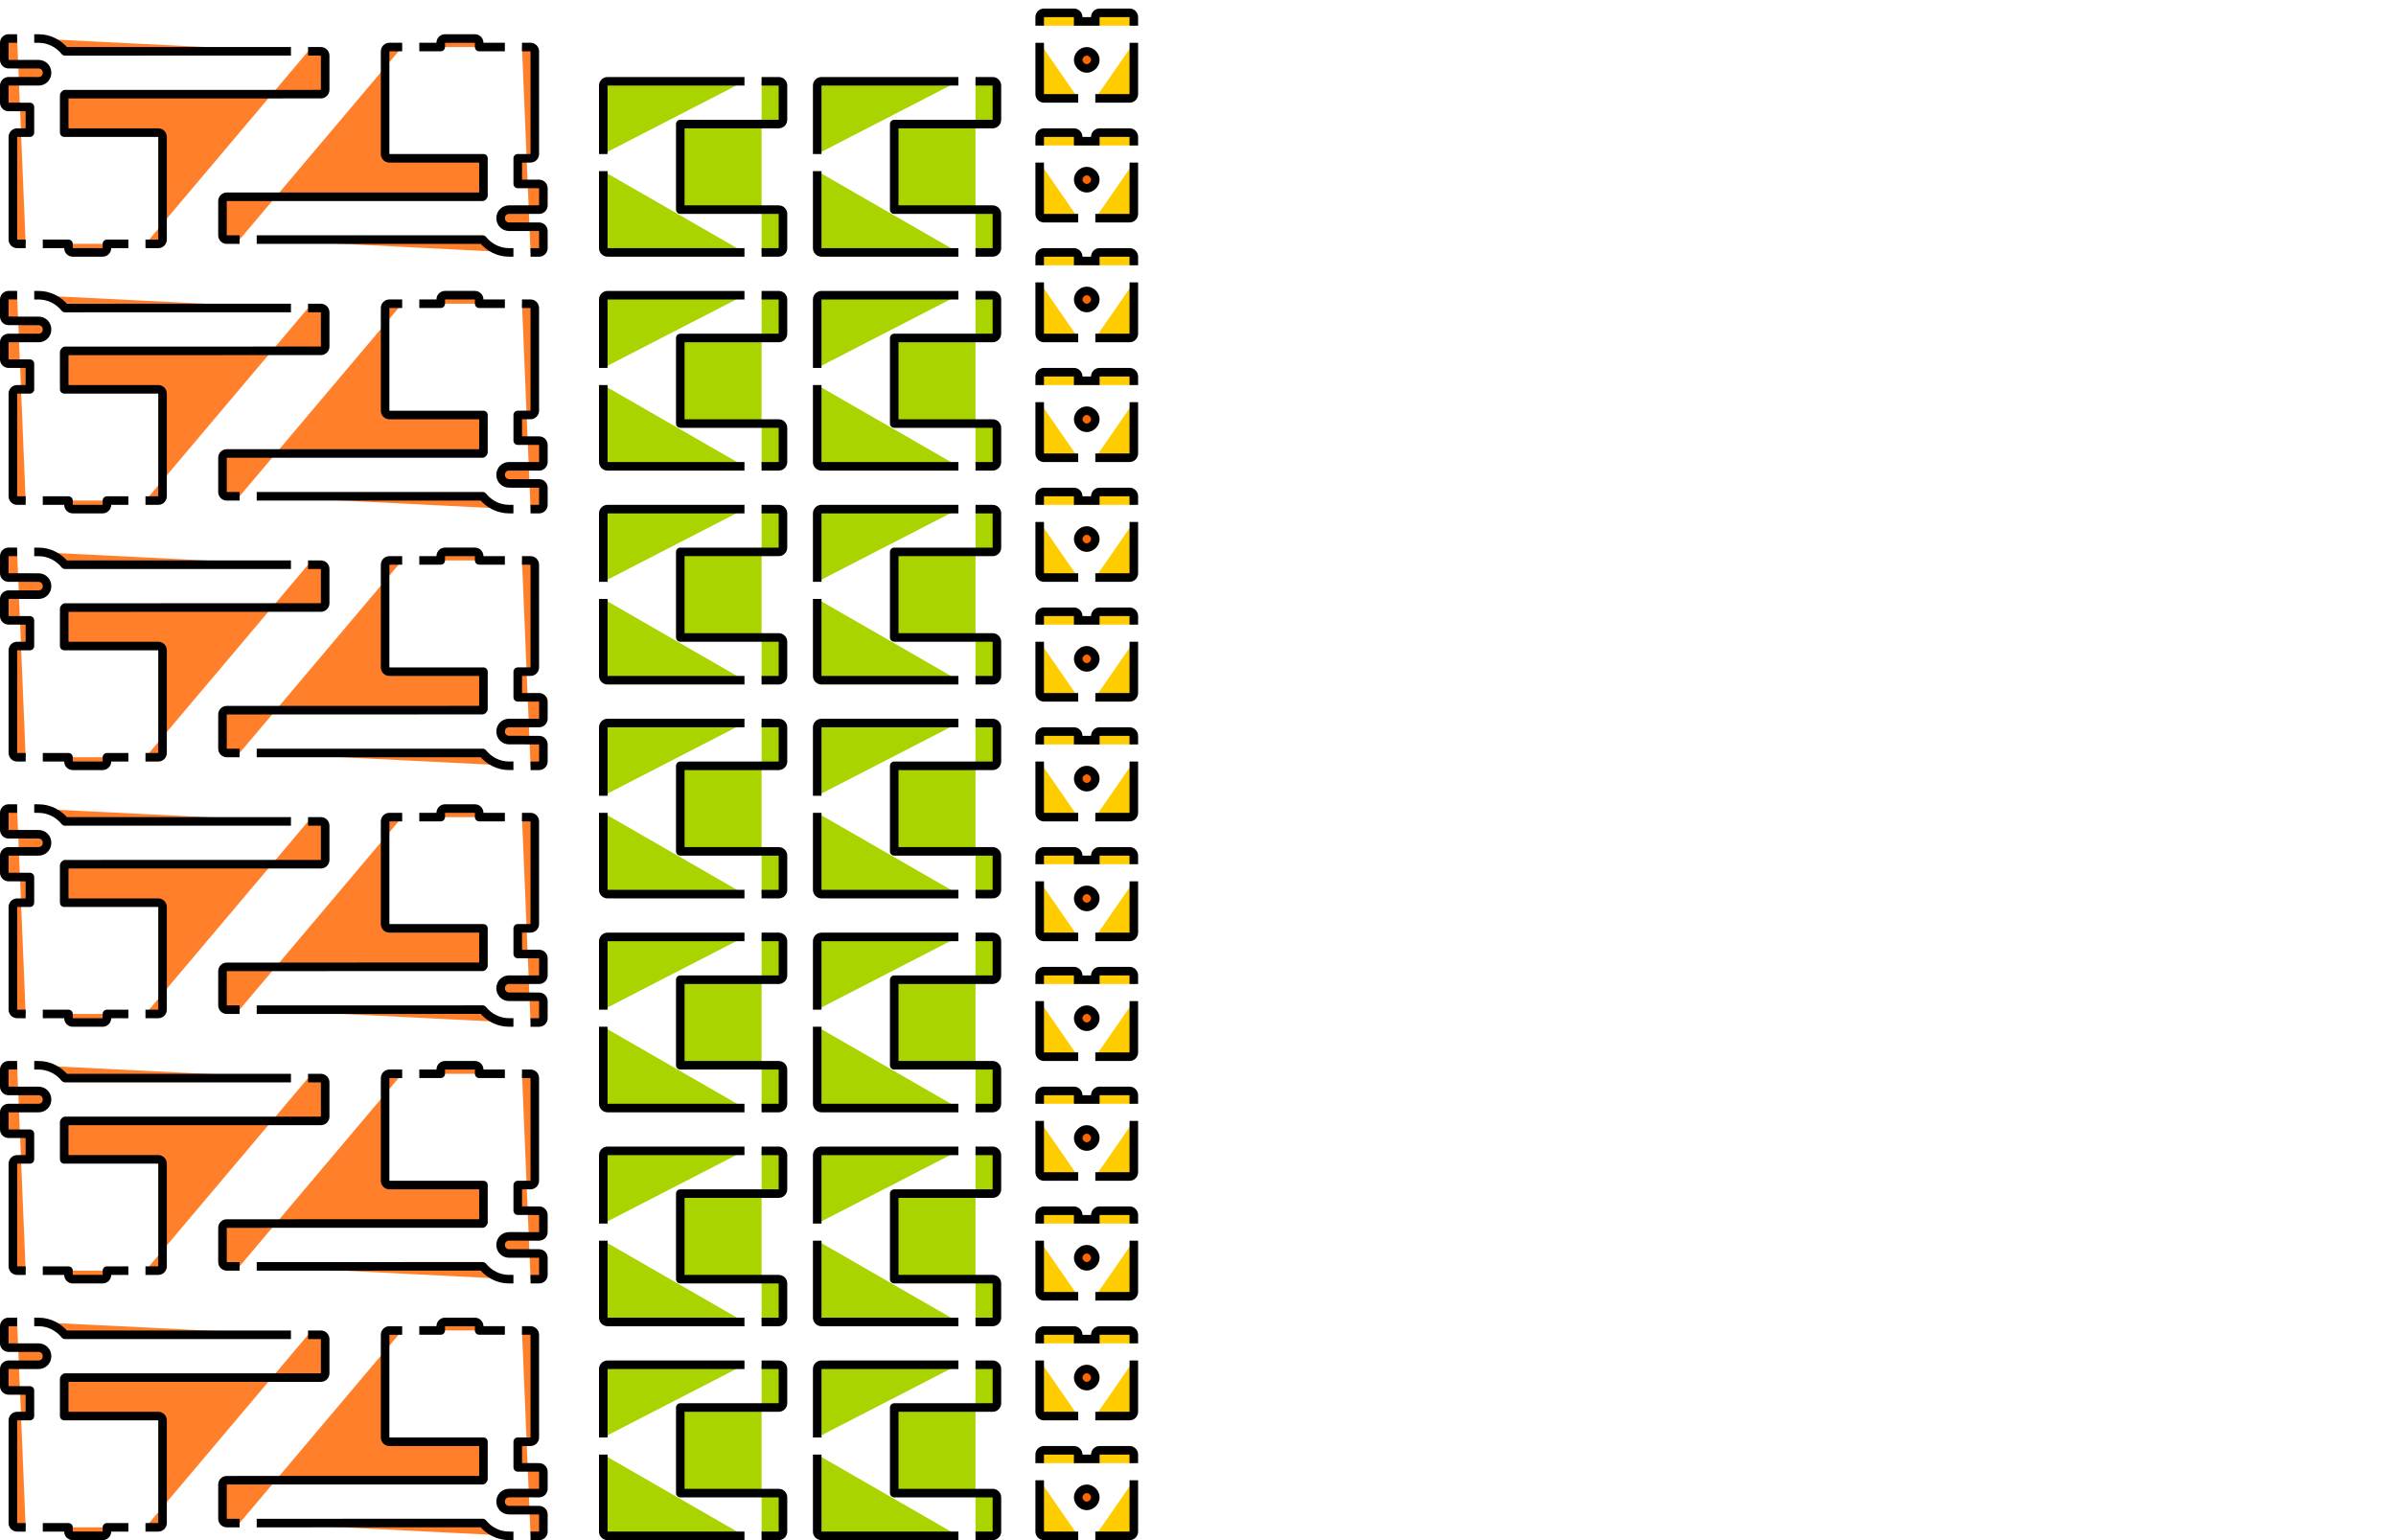 <?xml version="1.0" encoding="UTF-8" standalone="no"?>
<!-- Created with Inkscape (http://www.inkscape.org/) -->

<svg
   xmlns:dc="http://purl.org/dc/elements/1.1/"
   xmlns:cc="http://creativecommons.org/ns#"
   xmlns:rdf="http://www.w3.org/1999/02/22-rdf-syntax-ns#"
   xmlns:svg="http://www.w3.org/2000/svg"
   xmlns="http://www.w3.org/2000/svg"
   xmlns:sodipodi="http://sodipodi.sourceforge.net/DTD/sodipodi-0.dtd"
   xmlns:inkscape="http://www.inkscape.org/namespaces/inkscape"
   width="280mm"
   height="180mm"
   viewBox="0 0 992.126 637.795"
   id="svg2"
   version="1.1"
   inkscape:version="0.91 r"
   sodipodi:docname="holder-contacts-d1mm.svg">
  <defs
     id="defs4" />
  <sodipodi:namedview
     id="base"
     pagecolor="#ffffff"
     bordercolor="#666666"
     borderopacity="1.0"
     inkscape:pageopacity="0.0"
     inkscape:pageshadow="2"
     inkscape:zoom="0.56"
     inkscape:cx="73.134797"
     inkscape:cy="369.35749"
     inkscape:document-units="mm"
     inkscape:current-layer="layer2"
     showgrid="true"
     inkscape:window-width="1301"
     inkscape:window-height="744"
     inkscape:window-x="65"
     inkscape:window-y="24"
     inkscape:window-maximized="1"
     inkscape:snap-bbox="true"
     inkscape:bbox-nodes="true"
     inkscape:object-nodes="false"
     showguides="true"
     inkscape:guide-bbox="true"
     inkscape:snap-smooth-nodes="false"
     inkscape:snap-midpoints="false"
     inkscape:snap-global="true"
     inkscape:bbox-paths="false">
    <inkscape:grid
       type="xygrid"
       id="grid3336"
       units="mm"
       spacingx="3.543"
       spacingy="3.543"
       dotted="true"
       empspacing="10" />
    <inkscape:grid
       type="xygrid"
       id="grid5100"
       units="mm"
       spacingx="3.543"
       spacingy="3.543" />
  </sodipodi:namedview>
  <g
     inkscape:label="contacts"
     inkscape:groupmode="layer"
     id="layer1"
     transform="translate(0,-414.567)">
    <path
       inkscape:connector-curvature="0"
       style="fill:#ff7f2a;fill-opacity:1;stroke:#000000;stroke-width:3.543;stroke-linejoin:round;stroke-miterlimit:4;stroke-dasharray:none;stroke-opacity:1"
       d="m 53.15,1047.059 -8.874,0 0,1.76 c -2e-4,0.978 -0.793,1.771 -1.772,1.772 l -12.375,0 c -0.978,-10e-5 -1.771,-0.793 -1.772,-1.772 l 0,-1.76 -10.641,0 m -7.087,0 -3.532,0 c -0.978,-10e-5 -1.771,-0.793 -1.772,-1.772 l 0,-42.531 c 2e-4,-0.978 0.793,-1.771 1.772,-1.772 l 5.291,0 0,-10.615 -8.848,-0.01 c -0.978,-0.001 -1.769,-0.794 -1.77,-1.772 l 0,-7.094 c 2e-4,-0.979 0.794,-1.772 1.774,-1.772 l 12.43,0.01 c 1.969,0 3.51,-1.523 3.508,-3.539 0,-2.02 -1.548,-3.542 -3.51,-3.543 l -12.43,-0.01 c -0.978,-0.001 -1.769,-0.794 -1.77,-1.772 l 0,-7.094 0,0.002 c 2e-4,-0.979 0.794,-1.772 1.774,-1.772 l 3.542,0.003 m 7.087,0.006 1.802,0.002 c 4.364,0 8.302,2.065 10.932,5.312 l 93.566,-0.011 m 7.087,-7.7e-4 5.314,-6.3e-4 c 0.978,1.9e-4 1.771,0.793 1.772,1.772 l 0,14.188 c -1.8e-4,0.978 -0.793,1.771 -1.772,1.772 l -105.918,0.012 c -0.12,0.15 -0.24,0.301 -0.367,0.447 l 0,15.478 38.947,0 c 0.978,3e-4 1.771,0.793 1.771,1.772 l 0,42.531 c -1.8e-4,0.978 -0.793,1.771 -1.771,1.772 l -5.299,0"
       id="path4325-3"
       sodipodi:nodetypes="ccccccccccccccccccccccccccccccccccccccccccccc" />
    <path
       inkscape:connector-curvature="0"
       style="fill:#ff7f2a;fill-opacity:1;stroke:#000000;stroke-width:3.543;stroke-linejoin:round;stroke-miterlimit:4;stroke-dasharray:none;stroke-opacity:1"
       d="m 173.622,965.538 8.874,0 0,-1.76 c 2e-4,-0.978 0.793,-1.771 1.772,-1.772 l 12.375,0 c 0.978,1.8e-4 1.771,0.793 1.772,1.772 l 0,1.76 10.641,0 m 7.087,0 3.532,0 c 0.978,1.8e-4 1.771,0.793 1.772,1.772 l 0,42.531 c -2e-4,0.978 -0.793,1.771 -1.772,1.772 l -5.291,0 0,10.615 8.848,0.01 c 0.978,0 1.769,0.794 1.77,1.772 l 0,7.094 c -2e-4,0.979 -0.794,1.772 -1.774,1.772 l -12.43,-0.01 c -1.969,0 -3.51,1.523 -3.508,3.539 0,2.02 1.548,3.542 3.51,3.543 l 12.43,0.01 c 0.978,0 1.769,0.794 1.77,1.772 l 0,7.094 0,-0 c -2e-4,0.979 -0.794,1.772 -1.774,1.772 l -3.542,-0 m -7.087,-0.01 -1.802,-0 c -4.364,0 -8.302,-2.065 -10.932,-5.312 l -93.566,0.011 m -7.087,8e-4 -5.314,6e-4 c -0.978,-10e-5 -1.771,-0.793 -1.772,-1.772 l 0,-14.188 c 1.8e-4,-0.978 0.793,-1.771 1.772,-1.772 l 105.918,-0.012 c 0.12,-0.15 0.24,-0.301 0.367,-0.447 l 0,-15.479 -38.947,0 c -0.978,-2e-4 -1.771,-0.793 -1.771,-1.772 l 0,-42.531 c 1.8e-4,-0.978 0.793,-1.771 1.771,-1.772 l 5.299,0"
       id="path4325-3-6"
       sodipodi:nodetypes="ccccccccccccccccccccccccccccccccccccccccccccc" />
    <path
       inkscape:connector-curvature="0"
       style="fill:#ff7f2a;fill-opacity:1;stroke:#000000;stroke-width:3.543;stroke-linejoin:round;stroke-miterlimit:4;stroke-dasharray:none;stroke-opacity:1"
       d="m 53.15,940.76 -8.874,0 0,1.76 c -2e-4,0.978 -0.793,1.771 -1.772,1.772 l -12.375,0 c -0.978,-10e-5 -1.771,-0.793 -1.772,-1.772 l 0,-1.76 -10.641,0 m -7.087,0 -3.532,0 c -0.978,-10e-5 -1.771,-0.793 -1.772,-1.772 l 0,-42.531 c 2e-4,-0.978 0.793,-1.771 1.772,-1.772 l 5.291,0 0,-10.615 -8.848,-0.01 c -0.978,-0.001 -1.769,-0.794 -1.77,-1.772 l 0,-7.094 c 2e-4,-0.979 0.794,-1.772 1.774,-1.772 l 12.43,0.01 c 1.969,0 3.51,-1.523 3.508,-3.539 0,-2.02 -1.548,-3.542 -3.51,-3.543 l -12.43,-0.01 c -0.978,-0.001 -1.769,-0.794 -1.77,-1.772 l 0,-7.094 0,0.002 c 2e-4,-0.979 0.794,-1.772 1.774,-1.772 l 3.542,0.003 m 7.087,0.006 1.802,0.002 c 4.364,0 8.302,2.065 10.932,5.312 l 93.566,-0.011 m 7.087,-7.7e-4 5.314,-6.3e-4 c 0.978,1.9e-4 1.771,0.793 1.772,1.772 l 0,14.188 c -1.8e-4,0.978 -0.793,1.771 -1.772,1.772 l -105.918,0.012 c -0.12,0.15 -0.24,0.301 -0.367,0.447 l 0,15.478 38.947,0 c 0.978,3e-4 1.771,0.793 1.771,1.772 l 0,42.531 c -1.8e-4,0.978 -0.793,1.771 -1.771,1.772 l -5.299,0"
       id="path4325-3-9"
       sodipodi:nodetypes="ccccccccccccccccccccccccccccccccccccccccccccc" />
    <path
       inkscape:connector-curvature="0"
       style="fill:#ff7f2a;fill-opacity:1;stroke:#000000;stroke-width:3.543;stroke-linejoin:round;stroke-miterlimit:4;stroke-dasharray:none;stroke-opacity:1"
       d="m 173.622,859.238 8.874,0 0,-1.76 c 2e-4,-0.978 0.793,-1.771 1.772,-1.772 l 12.375,0 c 0.978,1.8e-4 1.771,0.793 1.772,1.772 l 0,1.76 10.641,0 m 7.087,0 3.532,0 c 0.978,1.8e-4 1.771,0.793 1.772,1.772 l 0,42.531 c -2e-4,0.978 -0.793,1.771 -1.772,1.772 l -5.291,0 0,10.615 8.848,0.01 c 0.978,0 1.769,0.794 1.77,1.772 l 0,7.094 c -2e-4,0.979 -0.794,1.772 -1.774,1.772 l -12.43,-0.01 c -1.969,0 -3.51,1.523 -3.508,3.539 0,2.02 1.548,3.542 3.51,3.543 l 12.43,0.01 c 0.978,0 1.769,0.794 1.77,1.772 l 0,7.094 0,0 c -2e-4,0.979 -0.794,1.772 -1.774,1.772 l -3.542,0 m -7.087,-0.01 -1.802,0 c -4.364,0 -8.302,-2.065 -10.932,-5.312 l -93.566,0.011 m -7.087,8e-4 -5.314,6e-4 c -0.978,-10e-5 -1.771,-0.793 -1.772,-1.772 l 0,-14.188 c 1.8e-4,-0.978 0.793,-1.771 1.772,-1.772 l 105.918,-0.012 c 0.12,-0.15 0.24,-0.301 0.367,-0.447 l 0,-15.479 -38.947,0 c -0.978,-2e-4 -1.771,-0.793 -1.771,-1.772 l 0,-42.531 c 1.8e-4,-0.978 0.793,-1.771 1.771,-1.772 l 5.299,0"
       id="path4325-3-6-6"
       sodipodi:nodetypes="ccccccccccccccccccccccccccccccccccccccccccccc" />
    <path
       inkscape:connector-curvature="0"
       style="fill:#ff7f2a;fill-opacity:1;stroke:#000000;stroke-width:3.543;stroke-linejoin:round;stroke-miterlimit:4;stroke-dasharray:none;stroke-opacity:1"
       d="m 53.15,834.461 -8.874,0 0,1.76 c -2e-4,0.978 -0.793,1.771 -1.772,1.772 l -12.375,0 c -0.978,-10e-5 -1.771,-0.793 -1.772,-1.772 l 0,-1.76 -10.641,0 m -7.087,0 -3.532,0 c -0.978,-10e-5 -1.771,-0.793 -1.772,-1.772 l 0,-42.531 c 2e-4,-0.978 0.793,-1.771 1.772,-1.772 l 5.291,0 0,-10.615 -8.848,-0.01 c -0.978,-10e-4 -1.769,-0.794 -1.77,-1.772 l 0,-7.094 c 2e-4,-0.979 0.794,-1.772 1.774,-1.772 l 12.43,0.01 c 1.969,0 3.51,-1.523 3.508,-3.539 0,-2.02 -1.548,-3.542 -3.51,-3.543 l -12.43,-0.01 c -0.978,-10e-4 -1.769,-0.794 -1.77,-1.772 l 0,-7.094 0,0.002 c 2e-4,-0.979 0.794,-1.772 1.774,-1.772 l 3.542,0.003 m 7.087,0.006 1.802,0.002 c 4.364,0 8.302,2.065 10.932,5.312 l 93.566,-0.011 m 7.087,-7.7e-4 5.314,-6.3e-4 c 0.978,1.9e-4 1.771,0.793 1.772,1.772 l 0,14.188 c -1.8e-4,0.978 -0.793,1.771 -1.772,1.772 l -105.918,0.012 c -0.12,0.15 -0.24,0.301 -0.367,0.447 l 0,15.478 38.947,0 c 0.978,3e-4 1.771,0.793 1.771,1.772 l 0,42.531 c -1.8e-4,0.978 -0.793,1.771 -1.771,1.772 l -5.299,0"
       id="path4325-3-9-7"
       sodipodi:nodetypes="ccccccccccccccccccccccccccccccccccccccccccccc" />
    <path
       inkscape:connector-curvature="0"
       style="fill:#ff7f2a;fill-opacity:1;stroke:#000000;stroke-width:3.543;stroke-linejoin:round;stroke-miterlimit:4;stroke-dasharray:none;stroke-opacity:1"
       d="m 173.622,752.939 8.874,0 0,-1.76 c 2e-4,-0.978 0.793,-1.771 1.772,-1.772 l 12.375,0 c 0.978,1.8e-4 1.771,0.793 1.772,1.772 l 0,1.76 10.641,0 m 7.087,0 3.532,0 c 0.978,1.8e-4 1.771,0.793 1.772,1.772 l 0,42.531 c -2e-4,0.978 -0.793,1.771 -1.772,1.772 l -5.291,0 0,10.615 8.848,0.01 c 0.978,0 1.769,0.794 1.77,1.772 l 0,7.094 c -2e-4,0.979 -0.794,1.772 -1.774,1.772 l -12.43,-0.01 c -1.969,0 -3.51,1.523 -3.508,3.539 0,2.02 1.548,3.542 3.51,3.543 l 12.43,0.01 c 0.978,0 1.769,0.794 1.77,1.772 l 0,7.094 0,0 c -2e-4,0.979 -0.794,1.772 -1.774,1.772 l -3.542,0 m -7.087,-0.01 -1.802,0 c -4.364,0 -8.302,-2.065 -10.932,-5.312 l -93.566,0.011 m -7.087,8e-4 -5.314,6e-4 c -0.978,-10e-5 -1.771,-0.793 -1.772,-1.772 l 0,-14.188 c 1.8e-4,-0.978 0.793,-1.771 1.772,-1.772 l 105.918,-0.012 c 0.12,-0.15 0.24,-0.301 0.367,-0.447 l 0,-15.479 -38.947,0 c -0.978,-2e-4 -1.771,-0.793 -1.771,-1.772 l 0,-42.531 c 1.8e-4,-0.978 0.793,-1.771 1.771,-1.772 l 5.299,0"
       id="path4325-3-6-6-9"
       sodipodi:nodetypes="ccccccccccccccccccccccccccccccccccccccccccccc" />
    <path
       inkscape:connector-curvature="0"
       style="fill:#ff7f2a;fill-opacity:1;stroke:#000000;stroke-width:3.543;stroke-linejoin:round;stroke-miterlimit:4;stroke-dasharray:none;stroke-opacity:1"
       d="m 53.15,728.162 -8.874,0 0,1.76 c -2e-4,0.978 -0.793,1.771 -1.772,1.772 l -12.375,0 c -0.978,-10e-5 -1.771,-0.793 -1.772,-1.772 l 0,-1.76 -10.641,0 m -7.087,0 -3.532,0 c -0.978,-10e-5 -1.771,-0.793 -1.772,-1.772 l 0,-42.531 c 2e-4,-0.978 0.793,-1.771 1.772,-1.772 l 5.291,0 0,-10.615 -8.848,-0.01 c -0.978,-0.001 -1.769,-0.794 -1.77,-1.772 l 0,-7.094 c 2e-4,-0.979 0.794,-1.772 1.774,-1.772 l 12.43,0.01 c 1.969,0 3.51,-1.523 3.508,-3.539 0,-2.02 -1.548,-3.542 -3.51,-3.543 l -12.43,-0.01 c -0.978,-10e-4 -1.769,-0.794 -1.77,-1.772 l 0,-7.094 0,0.002 c 2e-4,-0.979 0.794,-1.772 1.774,-1.772 l 3.542,0.003 m 7.087,0.006 1.802,0.002 c 4.364,0 8.302,2.065 10.932,5.312 l 93.566,-0.011 m 7.087,-7.7e-4 5.314,-6.3e-4 c 0.978,1.9e-4 1.771,0.793 1.772,1.772 l 0,14.188 c -1.8e-4,0.978 -0.793,1.771 -1.772,1.772 l -105.918,0.012 c -0.12,0.15 -0.24,0.301 -0.367,0.447 l 0,15.478 38.947,0 c 0.978,3e-4 1.771,0.793 1.771,1.772 l 0,42.531 c -1.8e-4,0.978 -0.793,1.771 -1.771,1.772 l -5.299,0"
       id="path4325-3-0"
       sodipodi:nodetypes="ccccccccccccccccccccccccccccccccccccccccccccc" />
    <path
       inkscape:connector-curvature="0"
       style="fill:#ff7f2a;fill-opacity:1;stroke:#000000;stroke-width:3.543;stroke-linejoin:round;stroke-miterlimit:4;stroke-dasharray:none;stroke-opacity:1"
       d="m 173.622,646.64 8.874,0 0,-1.76 c 2e-4,-0.978 0.793,-1.771 1.772,-1.772 l 12.375,0 c 0.978,1.8e-4 1.771,0.793 1.772,1.772 l 0,1.76 10.641,0 m 7.087,0 3.532,0 c 0.978,1.8e-4 1.771,0.793 1.772,1.772 l 0,42.531 c -2e-4,0.978 -0.793,1.771 -1.772,1.772 l -5.291,0 0,10.615 8.848,0.01 c 0.978,0 1.769,0.794 1.77,1.772 l 0,7.094 c -2e-4,0.979 -0.794,1.772 -1.774,1.772 l -12.43,-0.01 c -1.969,0 -3.51,1.523 -3.508,3.539 0,2.02 1.548,3.542 3.51,3.543 l 12.43,0.01 c 0.978,0 1.769,0.794 1.77,1.772 l 0,7.094 0,0 c -2e-4,0.979 -0.794,1.772 -1.774,1.772 l -3.542,0 m -7.087,-0.01 -1.802,0 c -4.364,0 -8.302,-2.065 -10.932,-5.312 l -93.566,0.011 m -7.087,8e-4 -5.314,6e-4 c -0.978,-10e-5 -1.771,-0.793 -1.772,-1.772 l 0,-14.188 c 1.8e-4,-0.978 0.793,-1.771 1.772,-1.772 l 105.918,-0.012 c 0.12,-0.15 0.24,-0.301 0.367,-0.447 l 0,-15.479 -38.947,0 c -0.978,-2e-4 -1.771,-0.793 -1.771,-1.772 l 0,-42.531 c 1.8e-4,-0.978 0.793,-1.771 1.771,-1.772 l 5.299,0"
       id="path4325-3-6-1"
       sodipodi:nodetypes="ccccccccccccccccccccccccccccccccccccccccccccc" />
    <path
       inkscape:connector-curvature="0"
       style="fill:#ff7f2a;fill-opacity:1;stroke:#000000;stroke-width:3.543;stroke-linejoin:round;stroke-miterlimit:4;stroke-dasharray:none;stroke-opacity:1"
       d="m 53.15,621.863 -8.874,0 0,1.76 c -2e-4,0.978 -0.793,1.771 -1.772,1.772 l -12.375,0 c -0.978,-10e-5 -1.771,-0.793 -1.772,-1.772 l 0,-1.76 -10.641,0 m -7.087,0 -3.532,0 c -0.978,-1e-4 -1.771,-0.793 -1.772,-1.772 l 0,-42.531 c 2e-4,-0.978 0.793,-1.771 1.772,-1.772 l 5.291,0 0,-10.615 -8.848,-0.01 c -0.978,-10e-4 -1.769,-0.794 -1.77,-1.772 l 0,-7.094 c 2e-4,-0.979 0.794,-1.772 1.774,-1.772 l 12.43,0.01 c 1.969,0 3.51,-1.523 3.508,-3.539 0,-2.02 -1.548,-3.542 -3.51,-3.543 l -12.43,-0.01 c -0.978,-10e-4 -1.769,-0.794 -1.77,-1.772 l 0,-7.094 0,0.002 c 2e-4,-0.979 0.794,-1.772 1.774,-1.772 l 3.542,0.003 m 7.087,0.006 1.802,0.002 c 4.364,0 8.302,2.065 10.932,5.312 l 93.566,-0.011 m 7.087,-7.7e-4 5.314,-6.3e-4 c 0.978,1.9e-4 1.771,0.793 1.772,1.772 l 0,14.188 c -1.8e-4,0.978 -0.793,1.771 -1.772,1.772 l -105.918,0.012 c -0.12,0.15 -0.24,0.301 -0.367,0.447 l 0,15.478 38.947,0 c 0.978,3e-4 1.771,0.793 1.771,1.772 l 0,42.531 c -1.8e-4,0.978 -0.793,1.771 -1.771,1.772 l -5.299,0"
       id="path4325-3-9-9"
       sodipodi:nodetypes="ccccccccccccccccccccccccccccccccccccccccccccc" />
    <path
       inkscape:connector-curvature="0"
       style="fill:#ff7f2a;fill-opacity:1;stroke:#000000;stroke-width:3.543;stroke-linejoin:round;stroke-miterlimit:4;stroke-dasharray:none;stroke-opacity:1"
       d="m 173.622,540.341 8.874,0 0,-1.76 c 2e-4,-0.978 0.793,-1.771 1.772,-1.772 l 12.375,0 c 0.978,1.8e-4 1.771,0.793 1.772,1.772 l 0,1.76 10.641,0 m 7.087,0 3.532,0 c 0.978,1.8e-4 1.771,0.793 1.772,1.772 l 0,42.531 c -2e-4,0.978 -0.793,1.771 -1.772,1.772 l -5.291,0 0,10.615 8.848,0.01 c 0.978,0 1.769,0.794 1.77,1.772 l 0,7.094 c -2e-4,0.979 -0.794,1.772 -1.774,1.772 l -12.43,-0.01 c -1.969,0 -3.51,1.523 -3.508,3.539 0,2.02 1.548,3.542 3.51,3.543 l 12.43,0.01 c 0.978,0 1.769,0.794 1.77,1.772 l 0,7.094 0,0 c -2e-4,0.979 -0.794,1.772 -1.774,1.772 l -3.542,0 m -7.087,-0.01 -1.802,0 c -4.364,0 -8.302,-2.065 -10.932,-5.312 l -93.566,0.011 m -7.087,8e-4 -5.314,6e-4 c -0.978,-10e-5 -1.771,-0.793 -1.772,-1.772 l 0,-14.188 c 1.8e-4,-0.978 0.793,-1.771 1.772,-1.772 l 105.918,-0.012 c 0.12,-0.15 0.24,-0.301 0.367,-0.447 l 0,-15.479 -38.947,0 c -0.978,-2e-4 -1.771,-0.793 -1.771,-1.772 l 0,-42.531 c 1.8e-4,-0.978 0.793,-1.771 1.771,-1.772 l 5.299,0"
       id="path4325-3-6-6-0"
       sodipodi:nodetypes="ccccccccccccccccccccccccccccccccccccccccccccc" />
    <path
       inkscape:connector-curvature="0"
       style="fill:#ff7f2a;fill-opacity:1;stroke:#000000;stroke-width:3.543;stroke-linejoin:round;stroke-miterlimit:4;stroke-dasharray:none;stroke-opacity:1"
       d="m 53.15,515.563 -8.874,0 0,1.76 c -2e-4,0.978 -0.793,1.771 -1.772,1.772 l -12.375,0 c -0.978,-1e-4 -1.771,-0.793 -1.772,-1.772 l 0,-1.76 -10.641,0 m -7.087,0 -3.532,0 c -0.978,-1e-4 -1.771,-0.793 -1.772,-1.772 l 0,-42.531 c 2e-4,-0.978 0.793,-1.771 1.772,-1.772 l 5.291,0 0,-10.615 -8.848,-0.01 c -0.978,-10e-4 -1.769,-0.794 -1.77,-1.772 l 0,-7.094 c 2e-4,-0.979 0.794,-1.772 1.774,-1.772 l 12.43,0.01 c 1.969,0 3.51,-1.523 3.508,-3.539 0,-2.02 -1.548,-3.542 -3.51,-3.543 l -12.43,-0.01 c -0.978,-10e-4 -1.769,-0.794 -1.77,-1.772 l 0,-7.094 0,0.002 c 2e-4,-0.979 0.794,-1.772 1.774,-1.772 l 3.542,0.003 m 7.087,0.006 1.802,0.002 c 4.364,0 8.302,2.065 10.932,5.312 l 93.566,-0.011 m 7.087,-7.7e-4 5.314,-6.3e-4 c 0.978,1.9e-4 1.771,0.793 1.772,1.772 l 0,14.188 c -1.8e-4,0.978 -0.793,1.771 -1.772,1.772 l -105.918,0.012 c -0.12,0.15 -0.24,0.301 -0.367,0.447 l 0,15.478 38.947,0 c 0.978,3e-4 1.771,0.793 1.771,1.772 l 0,42.531 c -1.8e-4,0.978 -0.793,1.771 -1.771,1.772 l -5.299,0"
       id="path4325-3-9-7-0"
       sodipodi:nodetypes="ccccccccccccccccccccccccccccccccccccccccccccc" />
    <path
       inkscape:connector-curvature="0"
       style="fill:#ff7f2a;fill-opacity:1;stroke:#000000;stroke-width:3.543;stroke-linejoin:round;stroke-miterlimit:4;stroke-dasharray:none;stroke-opacity:1"
       d="m 173.622,434.042 8.874,0 0,-1.76 c 2e-4,-0.978 0.793,-1.771 1.772,-1.772 l 12.375,0 c 0.978,1.8e-4 1.771,0.793 1.772,1.772 l 0,1.76 10.641,0 m 7.087,0 3.532,0 c 0.978,1.8e-4 1.771,0.793 1.772,1.772 l 0,42.531 c -2e-4,0.978 -0.793,1.771 -1.772,1.772 l -5.291,0 0,10.615 8.848,0.01 c 0.978,0 1.769,0.794 1.77,1.772 l 0,7.094 c -2e-4,0.979 -0.794,1.772 -1.774,1.772 l -12.43,-0.01 c -1.969,0 -3.51,1.523 -3.508,3.539 0,2.02 1.548,3.542 3.51,3.543 l 12.43,0.01 c 0.978,0 1.769,0.794 1.77,1.772 l 0,7.094 0,0 c -2e-4,0.979 -0.794,1.772 -1.774,1.772 l -3.542,0 m -7.087,-0.01 -1.802,0 c -4.364,0 -8.302,-2.065 -10.932,-5.312 l -93.566,0.011 m -7.087,8e-4 -5.314,6e-4 c -0.978,-10e-5 -1.771,-0.793 -1.772,-1.772 l 0,-14.188 c 1.8e-4,-0.978 0.793,-1.771 1.772,-1.772 l 105.918,-0.012 c 0.12,-0.15 0.24,-0.301 0.367,-0.447 l 0,-15.479 -38.947,0 c -0.978,-2e-4 -1.771,-0.793 -1.771,-1.772 l 0,-42.531 c 1.8e-4,-0.978 0.793,-1.771 1.771,-1.772 l 5.299,0"
       id="path4325-3-6-6-9-7"
       sodipodi:nodetypes="ccccccccccccccccccccccccccccccccccccccccccccc" />
    <path
       inkscape:connector-curvature="0"
       style="fill:#aad400;fill-opacity:1;stroke:#000000;stroke-width:3.543;stroke-linejoin:round;stroke-miterlimit:4;stroke-dasharray:none;stroke-opacity:1"
       d="m 249.803,1016.93 0,31.889 c 2e-4,0.978 0.793,1.771 1.772,1.772 l 56.693,0 m 7.087,0 7.088,0 c 0.978,-2e-4 1.771,-0.793 1.771,-1.772 l 0,-14.172 c -1.9e-4,-0.978 -0.793,-1.771 -1.771,-1.772 l -40.75,0 0,-35.432 40.75,0 c 0.978,-1.9e-4 1.771,-0.793 1.771,-1.771 l 0,-14.174 0,4e-5 c -1.9e-4,-0.978 -0.793,-1.771 -1.771,-1.771 l -7.088,0 m -7.087,0 -56.693,0 c -0.978,1.8e-4 -1.771,0.793 -1.772,1.771 l 0,28.347"
       id="path4284-7-93-20-7"
       sodipodi:nodetypes="ccccccccccccccccccccc" />
    <path
       inkscape:connector-curvature="0"
       style="fill:#aad400;fill-opacity:1;stroke:#000000;stroke-width:3.543;stroke-linejoin:round;stroke-miterlimit:4;stroke-dasharray:none;stroke-opacity:1"
       d="m 249.803,928.347 0,31.889 c 2e-4,0.978 0.793,1.771 1.772,1.771 l 56.693,0 m 7.087,0 7.088,0 c 0.978,-1.9e-4 1.771,-0.793 1.771,-1.771 l 0,-14.172 c -1.9e-4,-0.978 -0.793,-1.771 -1.771,-1.771 l -40.75,-0.002 0,-35.432 40.75,0 c 0.978,-1.8e-4 1.771,-0.793 1.771,-1.771 l 0,-14.174 0,5e-5 c -1.9e-4,-0.978 -0.793,-1.771 -1.771,-1.771 l -7.088,0 m -7.087,0 -56.693,0 c -0.978,1.8e-4 -1.771,0.793 -1.772,1.771 l 0,28.347"
       id="path4284-7-93-20-7-9"
       sodipodi:nodetypes="ccccccccccccccccccccc" />
    <path
       inkscape:connector-curvature="0"
       style="fill:#aad400;fill-opacity:1;stroke:#000000;stroke-width:3.543;stroke-linejoin:round;stroke-miterlimit:4;stroke-dasharray:none;stroke-opacity:1"
       d="m 249.803,839.765 0,31.889 c 2e-4,0.978 0.793,1.771 1.772,1.771 l 56.693,0 m 7.087,0 7.088,0 c 0.978,-1.9e-4 1.771,-0.793 1.771,-1.771 l 0,-14.172 c -1.9e-4,-0.978 -0.793,-1.771 -1.771,-1.771 l -40.75,-0.002 0,-35.432 40.75,0 c 0.978,-1.9e-4 1.771,-0.793 1.771,-1.771 l 0,-14.174 0,5e-5 c -1.9e-4,-0.978 -0.793,-1.771 -1.771,-1.771 l -7.088,0 m -7.087,0 -56.693,0 c -0.978,1.8e-4 -1.771,0.793 -1.772,1.771 l 0,28.347"
       id="path4284-7-93-20-7-98"
       sodipodi:nodetypes="ccccccccccccccccccccc" />
    <path
       inkscape:connector-curvature="0"
       style="fill:#aad400;fill-opacity:1;stroke:#000000;stroke-width:3.543;stroke-linejoin:round;stroke-miterlimit:4;stroke-dasharray:none;stroke-opacity:1"
       d="m 249.803,751.182 0,31.889 c 2e-4,0.978 0.793,1.771 1.772,1.771 l 56.693,0 m 7.087,0 7.088,0 c 0.978,-1.9e-4 1.771,-0.793 1.771,-1.771 l 0,-14.172 c -1.9e-4,-0.978 -0.793,-1.771 -1.771,-1.771 l -40.75,-0.002 0,-35.432 40.75,0 c 0.978,-1.9e-4 1.771,-0.793 1.771,-1.771 l 0,-14.174 0,4e-5 c -1.9e-4,-0.978 -0.793,-1.771 -1.771,-1.771 l -7.088,0 m -7.087,0 -56.693,0 c -0.978,1.8e-4 -1.771,0.793 -1.772,1.771 l 0,28.347"
       id="path4284-7-93-20-7-9-6"
       sodipodi:nodetypes="ccccccccccccccccccccc" />
    <path
       inkscape:connector-curvature="0"
       style="fill:#aad400;fill-opacity:1;stroke:#000000;stroke-width:3.543;stroke-linejoin:round;stroke-miterlimit:4;stroke-dasharray:none;stroke-opacity:1"
       d="m 249.803,662.599 0,31.889 c 2e-4,0.978 0.793,1.771 1.772,1.771 l 56.693,0 m 7.087,0 7.088,0 c 0.978,-1.9e-4 1.771,-0.793 1.771,-1.771 l 0,-14.172 c -1.9e-4,-0.978 -0.793,-1.771 -1.771,-1.771 l -40.75,-0.002 0,-35.432 40.75,0 c 0.978,-1.9e-4 1.771,-0.793 1.771,-1.771 l 0,-14.174 0,5e-5 c -1.9e-4,-0.978 -0.793,-1.771 -1.771,-1.771 l -7.088,0 m -7.087,0 -56.693,0 c -0.978,1.8e-4 -1.771,0.793 -1.772,1.771 l 0,28.347"
       id="path4284-7-93-20-7-4"
       sodipodi:nodetypes="ccccccccccccccccccccc" />
    <path
       inkscape:connector-curvature="0"
       style="fill:#aad400;fill-opacity:1;stroke:#000000;stroke-width:3.543;stroke-linejoin:round;stroke-miterlimit:4;stroke-dasharray:none;stroke-opacity:1"
       d="m 249.803,574.017 0,31.889 c 2e-4,0.978 0.793,1.771 1.772,1.771 l 56.693,0 m 7.087,0 7.088,0 c 0.978,-1.8e-4 1.771,-0.793 1.771,-1.771 l 0,-14.172 c -1.9e-4,-0.978 -0.793,-1.771 -1.771,-1.771 l -40.75,-0.002 0,-35.432 40.75,0 c 0.978,-1.9e-4 1.771,-0.793 1.771,-1.771 l 0,-14.174 0,4e-5 c -1.9e-4,-0.978 -0.793,-1.771 -1.771,-1.771 l -7.088,0 m -7.087,0 -56.693,0 c -0.978,1.8e-4 -1.771,0.793 -1.772,1.771 l 0,28.347"
       id="path4284-7-93-20-7-9-1"
       sodipodi:nodetypes="ccccccccccccccccccccc" />
    <path
       inkscape:connector-curvature="0"
       style="fill:#aad400;fill-opacity:1;stroke:#000000;stroke-width:3.543;stroke-linejoin:round;stroke-miterlimit:4;stroke-dasharray:none;stroke-opacity:1"
       d="m 249.803,485.434 0,31.889 c 2e-4,0.978 0.793,1.771 1.772,1.771 l 56.693,0 m 7.087,0 7.088,0 c 0.978,-1.9e-4 1.771,-0.793 1.771,-1.771 l 0,-14.172 c -1.9e-4,-0.978 -0.793,-1.771 -1.771,-1.771 l -40.75,-0.002 0,-35.432 40.75,0 c 0.978,-1.9e-4 1.771,-0.793 1.771,-1.771 l 0,-14.174 0,4e-5 c -1.9e-4,-0.978 -0.793,-1.771 -1.771,-1.771 l -7.088,0 m -7.087,0 -56.693,0 c -0.978,1.8e-4 -1.771,0.793 -1.772,1.771 l 0,28.347"
       id="path4284-7-93-20-7-7"
       sodipodi:nodetypes="ccccccccccccccccccccc" />
    <path
       inkscape:connector-curvature="0"
       style="fill:#aad400;fill-opacity:1;stroke:#000000;stroke-width:3.543;stroke-linejoin:round;stroke-miterlimit:4;stroke-dasharray:none;stroke-opacity:1"
       d="m 338.386,1016.93 0,31.889 c 2e-4,0.978 0.793,1.771 1.772,1.771 l 56.693,0 m 7.087,0 7.088,0 c 0.978,-10e-5 1.771,-0.793 1.772,-1.771 l 0,-14.172 c -2e-4,-0.978 -0.793,-1.771 -1.772,-1.772 l -40.75,0 0,-35.432 40.75,0 c 0.978,-1.9e-4 1.771,-0.793 1.772,-1.771 l 0,-14.174 0,4e-5 c -2e-4,-0.978 -0.793,-1.771 -1.772,-1.771 l -7.088,0 m -7.087,0 -56.693,0 c -0.978,1.8e-4 -1.771,0.793 -1.772,1.771 l 0,28.347"
       id="path4284-7-93-20-7-1"
       sodipodi:nodetypes="ccccccccccccccccccccc" />
    <path
       inkscape:connector-curvature="0"
       style="fill:#aad400;fill-opacity:1;stroke:#000000;stroke-width:3.543;stroke-linejoin:round;stroke-miterlimit:4;stroke-dasharray:none;stroke-opacity:1"
       d="m 338.386,928.347 0,31.889 c 2e-4,0.978 0.793,1.771 1.772,1.771 l 56.693,0 m 7.087,0 7.088,0 c 0.978,-1.9e-4 1.771,-0.793 1.771,-1.771 l 0,-14.172 c -1.9e-4,-0.978 -0.793,-1.771 -1.771,-1.771 l -40.75,-0.002 0,-35.432 40.75,0 c 0.978,-1.9e-4 1.771,-0.793 1.771,-1.771 l 0,-14.174 0,4e-5 c -1.9e-4,-0.978 -0.793,-1.771 -1.771,-1.771 l -7.088,0 m -7.087,0 -56.693,0 c -0.978,1.8e-4 -1.771,0.793 -1.772,1.771 l 0,28.347"
       id="path4284-7-93-20-7-9-9"
       sodipodi:nodetypes="ccccccccccccccccccccc" />
    <path
       inkscape:connector-curvature="0"
       style="fill:#aad400;fill-opacity:1;stroke:#000000;stroke-width:3.543;stroke-linejoin:round;stroke-miterlimit:4;stroke-dasharray:none;stroke-opacity:1"
       d="m 338.386,839.765 0,31.889 c 2e-4,0.978 0.793,1.771 1.772,1.771 l 56.693,0 m 7.087,0 7.088,0 c 0.978,-1.8e-4 1.771,-0.793 1.771,-1.771 l 0,-14.172 c -1.9e-4,-0.978 -0.793,-1.771 -1.771,-1.771 l -40.75,-0.002 0,-35.432 40.75,0 c 0.978,-1.9e-4 1.771,-0.793 1.771,-1.771 l 0,-14.174 0,4e-5 c -1.9e-4,-0.978 -0.793,-1.771 -1.771,-1.771 l -7.088,0 m -7.087,0 -56.693,0 c -0.978,1.8e-4 -1.771,0.793 -1.772,1.771 l 0,28.347"
       id="path4284-7-93-20-7-98-5"
       sodipodi:nodetypes="ccccccccccccccccccccc" />
    <path
       inkscape:connector-curvature="0"
       style="fill:#aad400;fill-opacity:1;stroke:#000000;stroke-width:3.543;stroke-linejoin:round;stroke-miterlimit:4;stroke-dasharray:none;stroke-opacity:1"
       d="m 338.386,751.182 0,31.889 c 2e-4,0.978 0.793,1.771 1.772,1.771 l 56.693,0 m 7.087,0 7.088,0 c 0.978,-1.9e-4 1.771,-0.793 1.771,-1.771 l 0,-14.172 c -1.9e-4,-0.978 -0.793,-1.771 -1.771,-1.771 l -40.75,-0.002 0,-35.432 40.75,0 c 0.978,-1.9e-4 1.771,-0.793 1.771,-1.771 l 0,-14.174 0,5e-5 c -1.9e-4,-0.978 -0.793,-1.771 -1.771,-1.771 l -7.088,0 m -7.087,0 -56.693,0 c -0.978,1.8e-4 -1.771,0.793 -1.772,1.771 l 0,28.347"
       id="path4284-7-93-20-7-9-6-5"
       sodipodi:nodetypes="ccccccccccccccccccccc" />
    <path
       inkscape:connector-curvature="0"
       style="fill:#aad400;fill-opacity:1;stroke:#000000;stroke-width:3.543;stroke-linejoin:round;stroke-miterlimit:4;stroke-dasharray:none;stroke-opacity:1"
       d="m 338.386,662.599 0,31.889 c 2e-4,0.978 0.793,1.771 1.772,1.771 l 56.693,0 m 7.087,0 7.088,0 c 0.978,-1.9e-4 1.771,-0.793 1.771,-1.771 l 0,-14.172 c -1.9e-4,-0.978 -0.793,-1.771 -1.771,-1.771 l -40.75,-0.002 0,-35.432 40.75,0 c 0.978,-1.9e-4 1.771,-0.793 1.771,-1.771 l 0,-14.174 0,5e-5 c -1.9e-4,-0.978 -0.793,-1.771 -1.771,-1.771 l -7.088,0 m -7.087,0 -56.693,0 c -0.978,1.8e-4 -1.771,0.793 -1.772,1.771 l 0,28.347"
       id="path4284-7-93-20-7-4-6"
       sodipodi:nodetypes="ccccccccccccccccccccc" />
    <path
       inkscape:connector-curvature="0"
       style="fill:#aad400;fill-opacity:1;stroke:#000000;stroke-width:3.543;stroke-linejoin:round;stroke-miterlimit:4;stroke-dasharray:none;stroke-opacity:1"
       d="m 338.386,574.017 0,31.889 c 2e-4,0.978 0.793,1.771 1.772,1.771 l 56.693,0 m 7.087,0 7.088,0 c 0.978,-1.9e-4 1.771,-0.793 1.771,-1.771 l 0,-14.172 c -1.9e-4,-0.978 -0.793,-1.771 -1.771,-1.771 l -40.75,-0.002 0,-35.432 40.75,0 c 0.978,-1.9e-4 1.771,-0.793 1.771,-1.771 l 0,-14.174 0,4e-5 c -1.9e-4,-0.978 -0.793,-1.771 -1.771,-1.771 l -7.088,0 m -7.087,0 -56.693,0 c -0.978,1.8e-4 -1.771,0.793 -1.772,1.771 l 0,28.347"
       id="path4284-7-93-20-7-9-1-6"
       sodipodi:nodetypes="ccccccccccccccccccccc" />
    <path
       inkscape:connector-curvature="0"
       style="fill:#aad400;fill-opacity:1;stroke:#000000;stroke-width:3.543;stroke-linejoin:round;stroke-miterlimit:4;stroke-dasharray:none;stroke-opacity:1"
       d="m 338.386,485.434 0,31.889 c 2e-4,0.978 0.793,1.771 1.772,1.771 l 56.693,0 m 7.087,0 7.088,0 c 0.978,-1.9e-4 1.771,-0.793 1.771,-1.771 l 0,-14.172 c -1.9e-4,-0.978 -0.793,-1.771 -1.771,-1.771 l -40.75,-0.002 0,-35.432 40.75,0 c 0.978,-1.9e-4 1.771,-0.793 1.771,-1.771 l 0,-14.174 0,4e-5 c -1.9e-4,-0.978 -0.793,-1.771 -1.771,-1.771 l -7.088,0 m -7.087,0 -56.693,0 c -0.978,1.8e-4 -1.771,0.793 -1.772,1.771 l 0,28.347"
       id="path4284-7-93-20-7-7-5"
       sodipodi:nodetypes="ccccccccccccccccccccc" />
    <path
       inkscape:connector-curvature="0"
       style="fill:#ffcc00;fill-opacity:1;stroke:#000000;stroke-width:3.543;stroke-miterlimit:4;stroke-dasharray:none;stroke-opacity:1"
       d="m 469.488,1020.472 0,-3.544 c -1.8e-4,-0.978 -0.793,-1.771 -1.772,-1.772 l -12.402,0 c -0.978,2e-4 -1.771,0.793 -1.772,1.772 l 0,1.772 -7.088,0 0,-1.772 c -1.8e-4,-0.978 -0.793,-1.771 -1.772,-1.772 l -12.4,0 c -0.978,2e-4 -1.771,0.793 -1.771,1.772 l 0,3.544 m 0,7.087 0,21.26 c 1.8e-4,0.978 0.793,1.771 1.771,1.772 l 14.173,0 m 7.087,0 14.174,0 c 0.978,-2e-4 1.771,-0.793 1.772,-1.772 l 0,-21.26"
       id="path4723-7"
       sodipodi:nodetypes="cccccccccccccccccccc" />
    <path
       inkscape:connector-curvature="0"
       style="fill:#ffcc00;fill-opacity:1;stroke:#000000;stroke-width:3.543;stroke-miterlimit:4;stroke-dasharray:none;stroke-opacity:1"
       d="m 469.488,970.866 0,-3.544 c -1.8e-4,-0.978 -0.793,-1.771 -1.772,-1.772 l -12.402,0 c -0.978,2e-4 -1.771,0.793 -1.772,1.772 l 0,1.772 -7.088,0 0,-1.772 c -1.8e-4,-0.978 -0.793,-1.771 -1.772,-1.772 l -12.4,0 c -0.978,2e-4 -1.771,0.793 -1.771,1.772 l 0,3.544 m 0,7.087 0,21.26 c 1.8e-4,0.978 0.793,1.771 1.771,1.772 l 14.173,0 m 7.087,0 14.174,0 c 0.978,-2e-4 1.771,-0.793 1.772,-1.772 l 0,-21.26"
       id="path4723-7-2"
       sodipodi:nodetypes="cccccccccccccccccccc" />
    <path
       inkscape:connector-curvature="0"
       style="fill:#ffcc00;fill-opacity:1;stroke:#000000;stroke-width:3.543;stroke-miterlimit:4;stroke-dasharray:none;stroke-opacity:1"
       d="m 469.488,921.26 0,-3.544 c -1.8e-4,-0.978 -0.793,-1.771 -1.772,-1.772 l -12.402,0 c -0.978,2e-4 -1.771,0.793 -1.772,1.772 l 0,1.772 -7.088,0 0,-1.772 c -1.8e-4,-0.978 -0.793,-1.771 -1.772,-1.772 l -12.4,0 c -0.978,2e-4 -1.771,0.793 -1.771,1.772 l 0,3.544 m 0,7.087 0,21.26 c 1.8e-4,0.978 0.793,1.771 1.771,1.772 l 14.173,0 m 7.087,0 14.174,0 c 0.978,-2e-4 1.771,-0.793 1.772,-1.772 l 0,-21.26"
       id="path4723-7-9"
       sodipodi:nodetypes="cccccccccccccccccccc" />
    <path
       inkscape:connector-curvature="0"
       style="fill:#ffcc00;fill-opacity:1;stroke:#000000;stroke-width:3.543;stroke-miterlimit:4;stroke-dasharray:none;stroke-opacity:1"
       d="m 469.488,871.653 0,-3.544 c -1.8e-4,-0.978 -0.793,-1.771 -1.772,-1.772 l -12.402,0 c -0.978,2e-4 -1.771,0.793 -1.772,1.772 l 0,1.772 -7.088,0 0,-1.772 c -1.8e-4,-0.978 -0.793,-1.771 -1.772,-1.772 l -12.4,0 c -0.978,2e-4 -1.771,0.793 -1.771,1.772 l 0,3.544 m 0,7.087 0,21.26 c 1.8e-4,0.978 0.793,1.771 1.771,1.772 l 14.173,0 m 7.087,0 14.174,0 c 0.978,-2e-4 1.771,-0.793 1.772,-1.772 l 0,-21.26"
       id="path4723-7-2-5"
       sodipodi:nodetypes="cccccccccccccccccccc" />
    <path
       inkscape:connector-curvature="0"
       style="fill:#ffcc00;fill-opacity:1;stroke:#000000;stroke-width:3.543;stroke-miterlimit:4;stroke-dasharray:none;stroke-opacity:1"
       d="m 469.488,822.047 0,-3.544 c -1.8e-4,-0.978 -0.793,-1.771 -1.772,-1.772 l -12.402,0 c -0.978,2e-4 -1.771,0.793 -1.772,1.772 l 0,1.772 -7.088,0 0,-1.772 c -1.8e-4,-0.978 -0.793,-1.771 -1.772,-1.772 l -12.4,0 c -0.978,2e-4 -1.771,0.793 -1.771,1.772 l 0,3.544 m 0,7.087 0,21.26 c 1.8e-4,0.978 0.793,1.771 1.771,1.772 l 14.173,0 m 7.087,0 14.174,0 c 0.978,-2e-4 1.771,-0.793 1.772,-1.772 l 0,-21.26"
       id="path4723-7-3"
       sodipodi:nodetypes="cccccccccccccccccccc" />
    <path
       inkscape:connector-curvature="0"
       style="fill:#ffcc00;fill-opacity:1;stroke:#000000;stroke-width:3.543;stroke-miterlimit:4;stroke-dasharray:none;stroke-opacity:1"
       d="m 469.488,772.441 0,-3.544 c -1.8e-4,-0.978 -0.793,-1.771 -1.772,-1.772 l -12.402,0 c -0.978,2e-4 -1.771,0.793 -1.772,1.772 l 0,1.772 -7.088,0 0,-1.772 c -1.8e-4,-0.978 -0.793,-1.771 -1.772,-1.772 l -12.4,0 c -0.978,2e-4 -1.771,0.793 -1.771,1.772 l 0,3.544 m 0,7.087 0,21.26 c 1.8e-4,0.978 0.793,1.771 1.771,1.772 l 14.173,0 m 7.087,0 14.174,0 c 0.978,-2e-4 1.771,-0.793 1.772,-1.772 l 0,-21.26"
       id="path4723-7-2-8"
       sodipodi:nodetypes="cccccccccccccccccccc" />
    <path
       inkscape:connector-curvature="0"
       style="fill:#ffcc00;fill-opacity:1;stroke:#000000;stroke-width:3.543;stroke-miterlimit:4;stroke-dasharray:none;stroke-opacity:1"
       d="m 469.488,722.835 0,-3.544 c -1.8e-4,-0.978 -0.793,-1.771 -1.772,-1.772 l -12.402,0 c -0.978,2e-4 -1.771,0.793 -1.772,1.772 l 0,1.772 -7.088,0 0,-1.772 c -1.8e-4,-0.978 -0.793,-1.771 -1.772,-1.772 l -12.4,0 c -0.978,2e-4 -1.771,0.793 -1.771,1.772 l 0,3.544 m 0,7.087 0,21.26 c 1.8e-4,0.978 0.793,1.771 1.771,1.772 l 14.173,0 m 7.087,0 14.174,0 c 0.978,-2e-4 1.771,-0.793 1.772,-1.772 l 0,-21.26"
       id="path4723-7-6"
       sodipodi:nodetypes="cccccccccccccccccccc" />
    <path
       inkscape:connector-curvature="0"
       style="fill:#ffcc00;fill-opacity:1;stroke:#000000;stroke-width:3.543;stroke-miterlimit:4;stroke-dasharray:none;stroke-opacity:1"
       d="m 469.488,673.228 0,-3.544 c -1.8e-4,-0.978 -0.793,-1.771 -1.772,-1.772 l -12.402,0 c -0.978,2e-4 -1.771,0.793 -1.772,1.772 l 0,1.772 -7.088,0 0,-1.772 c -1.8e-4,-0.978 -0.793,-1.771 -1.772,-1.772 l -12.4,0 c -0.978,2e-4 -1.771,0.793 -1.771,1.772 l 0,3.544 m 0,7.087 0,21.26 c 1.8e-4,0.978 0.793,1.771 1.771,1.772 l 14.173,0 m 7.087,0 14.174,0 c 0.978,-2e-4 1.771,-0.793 1.772,-1.772 l 0,-21.26"
       id="path4723-7-2-7"
       sodipodi:nodetypes="cccccccccccccccccccc" />
    <path
       inkscape:connector-curvature="0"
       style="fill:#ffcc00;fill-opacity:1;stroke:#000000;stroke-width:3.543;stroke-miterlimit:4;stroke-dasharray:none;stroke-opacity:1"
       d="m 469.488,623.622 0,-3.544 c -1.8e-4,-0.978 -0.793,-1.771 -1.772,-1.772 l -12.402,0 c -0.978,2e-4 -1.771,0.793 -1.772,1.772 l 0,1.772 -7.088,0 0,-1.772 c -1.8e-4,-0.978 -0.793,-1.771 -1.772,-1.772 l -12.4,0 c -0.978,2e-4 -1.771,0.793 -1.771,1.772 l 0,3.544 m 0,7.087 0,21.26 c 1.8e-4,0.978 0.793,1.771 1.771,1.772 l 14.173,0 m 7.087,0 14.174,0 c 0.978,-2e-4 1.771,-0.793 1.772,-1.772 l 0,-21.26"
       id="path4723-7-8"
       sodipodi:nodetypes="cccccccccccccccccccc" />
    <path
       inkscape:connector-curvature="0"
       style="fill:#ffcc00;fill-opacity:1;stroke:#000000;stroke-width:3.543;stroke-miterlimit:4;stroke-dasharray:none;stroke-opacity:1"
       d="m 469.488,574.016 0,-3.544 c -1.8e-4,-0.978 -0.793,-1.771 -1.772,-1.772 l -12.402,0 c -0.978,2e-4 -1.771,0.793 -1.772,1.772 l 0,1.772 -7.088,0 0,-1.772 c -1.8e-4,-0.978 -0.793,-1.771 -1.772,-1.772 l -12.4,0 c -0.978,2e-4 -1.771,0.793 -1.771,1.772 l 0,3.544 m 0,7.087 0,21.26 c 1.8e-4,0.978 0.793,1.771 1.771,1.772 l 14.173,0 m 7.087,0 14.174,0 c 0.978,-2e-4 1.771,-0.793 1.772,-1.772 l 0,-21.26"
       id="path4723-7-2-84"
       sodipodi:nodetypes="cccccccccccccccccccc" />
    <path
       inkscape:connector-curvature="0"
       style="fill:#ffcc00;fill-opacity:1;stroke:#000000;stroke-width:3.543;stroke-miterlimit:4;stroke-dasharray:none;stroke-opacity:1"
       d="m 469.488,524.409 0,-3.544 c -1.8e-4,-0.978 -0.793,-1.771 -1.772,-1.772 l -12.402,0 c -0.978,2e-4 -1.771,0.793 -1.772,1.772 l 0,1.772 -7.088,0 0,-1.772 c -1.8e-4,-0.978 -0.793,-1.771 -1.772,-1.772 l -12.4,0 c -0.978,2e-4 -1.771,0.793 -1.771,1.772 l 0,3.544 m 0,7.087 0,21.26 c 1.8e-4,0.978 0.793,1.771 1.771,1.772 l 14.173,0 m 7.087,0 14.174,0 c 0.978,-2e-4 1.771,-0.793 1.772,-1.772 l 0,-21.26"
       id="path4723-7-0"
       sodipodi:nodetypes="cccccccccccccccccccc" />
    <path
       inkscape:connector-curvature="0"
       style="fill:#ffcc00;fill-opacity:1;stroke:#000000;stroke-width:3.543;stroke-miterlimit:4;stroke-dasharray:none;stroke-opacity:1"
       d="m 469.488,474.803 0,-3.544 c -1.8e-4,-0.978 -0.793,-1.771 -1.772,-1.772 l -12.402,0 c -0.978,2e-4 -1.771,0.793 -1.772,1.772 l 0,1.772 -7.088,0 0,-1.772 c -1.8e-4,-0.978 -0.793,-1.771 -1.772,-1.772 l -12.4,0 c -0.978,2e-4 -1.771,0.793 -1.771,1.772 l 0,3.544 m 0,7.087 0,21.26 c 1.8e-4,0.978 0.793,1.771 1.771,1.772 l 14.173,0 m 7.087,0 14.174,0 c 0.978,-2e-4 1.771,-0.793 1.772,-1.772 l 0,-21.26"
       id="path4723-7-2-9"
       sodipodi:nodetypes="cccccccccccccccccccc" />
    <path
       inkscape:connector-curvature="0"
       style="fill:#ffcc00;fill-opacity:1;stroke:#000000;stroke-width:3.543;stroke-miterlimit:4;stroke-dasharray:none;stroke-opacity:1"
       d="m 469.488,425.197 0,-3.544 c -1.8e-4,-0.978 -0.793,-1.771 -1.772,-1.772 l -12.402,0 c -0.978,2e-4 -1.771,0.793 -1.772,1.772 l 0,1.772 -7.088,0 0,-1.772 c -1.8e-4,-0.978 -0.793,-1.771 -1.772,-1.772 l -12.4,0 c -0.978,2e-4 -1.771,0.793 -1.771,1.772 l 0,3.544 m 0,7.087 0,21.26 c 1.8e-4,0.978 0.793,1.771 1.771,1.772 l 14.173,0 m 7.087,0 14.174,0 c 0.978,-2e-4 1.771,-0.793 1.772,-1.772 l 0,-21.26"
       id="path4723-7-4"
       sodipodi:nodetypes="cccccccccccccccccccc" />
  </g>
  <g
     inkscape:groupmode="layer"
     id="layer2"
     inkscape:label="holes"
     style="display:inline">
    <path
       transform="translate(0,-414.567)"
       inkscape:connector-curvature="0"
       style="opacity:1;fill:#ff6600;fill-opacity:1;stroke:#000000;stroke-width:3.543;stroke-linejoin:round;stroke-miterlimit:4;stroke-dasharray:none;stroke-dashoffset:24.165;stroke-opacity:1"
       d="m 450,1031.102 c -1.855,2e-4 -3.543,1.69 -3.543,3.545 2e-4,1.855 1.688,3.543 3.543,3.543 1.855,-2e-4 3.543,-1.688 3.543,-3.543 5e-4,-1.855 -1.688,-3.545 -3.543,-3.545 z"
       id="path4725-5" />
    <path
       transform="translate(0,-414.567)"
       inkscape:connector-curvature="0"
       style="opacity:1;fill:#ff6600;fill-opacity:1;stroke:#000000;stroke-width:3.543;stroke-linejoin:round;stroke-miterlimit:4;stroke-dasharray:none;stroke-dashoffset:24.165;stroke-opacity:1"
       d="m 450,981.496 c -1.855,2e-4 -3.543,1.69 -3.543,3.545 2e-4,1.855 1.688,3.543 3.543,3.543 1.855,-2e-4 3.543,-1.688 3.543,-3.543 5e-4,-1.855 -1.688,-3.545 -3.543,-3.545 z"
       id="path4725-5-8" />
    <path
       transform="translate(0,-414.567)"
       inkscape:connector-curvature="0"
       style="opacity:1;fill:#ff6600;fill-opacity:1;stroke:#000000;stroke-width:3.543;stroke-linejoin:round;stroke-miterlimit:4;stroke-dasharray:none;stroke-dashoffset:24.165;stroke-opacity:1"
       d="m 450,931.89 c -1.855,2e-4 -3.543,1.69 -3.543,3.545 2e-4,1.855 1.688,3.543 3.543,3.543 1.855,-2e-4 3.543,-1.688 3.543,-3.543 5e-4,-1.855 -1.688,-3.545 -3.543,-3.545 z"
       id="path4725-5-6" />
    <path
       transform="translate(0,-414.567)"
       inkscape:connector-curvature="0"
       style="opacity:1;fill:#ff6600;fill-opacity:1;stroke:#000000;stroke-width:3.543;stroke-linejoin:round;stroke-miterlimit:4;stroke-dasharray:none;stroke-dashoffset:24.165;stroke-opacity:1"
       d="m 450,882.283 c -1.855,2e-4 -3.543,1.69 -3.543,3.545 2e-4,1.855 1.688,3.543 3.543,3.543 1.855,-2e-4 3.543,-1.688 3.543,-3.543 5e-4,-1.855 -1.688,-3.545 -3.543,-3.545 z"
       id="path4725-5-8-8" />
    <path
       transform="translate(0,-414.567)"
       inkscape:connector-curvature="0"
       style="opacity:1;fill:#ff6600;fill-opacity:1;stroke:#000000;stroke-width:3.543;stroke-linejoin:round;stroke-miterlimit:4;stroke-dasharray:none;stroke-dashoffset:24.165;stroke-opacity:1"
       d="m 450,832.677 c -1.855,2e-4 -3.543,1.69 -3.543,3.545 2e-4,1.855 1.688,3.543 3.543,3.543 1.855,-2e-4 3.543,-1.688 3.543,-3.543 5e-4,-1.855 -1.688,-3.545 -3.543,-3.545 z"
       id="path4725-5-2" />
    <path
       transform="translate(0,-414.567)"
       inkscape:connector-curvature="0"
       style="opacity:1;fill:#ff6600;fill-opacity:1;stroke:#000000;stroke-width:3.543;stroke-linejoin:round;stroke-miterlimit:4;stroke-dasharray:none;stroke-dashoffset:24.165;stroke-opacity:1"
       d="m 450,783.071 c -1.855,2e-4 -3.543,1.69 -3.543,3.545 2e-4,1.855 1.688,3.543 3.543,3.543 1.855,-2e-4 3.543,-1.688 3.543,-3.543 5e-4,-1.855 -1.688,-3.545 -3.543,-3.545 z"
       id="path4725-5-8-5" />
    <path
       transform="translate(0,-414.567)"
       inkscape:connector-curvature="0"
       style="opacity:1;fill:#ff6600;fill-opacity:1;stroke:#000000;stroke-width:3.543;stroke-linejoin:round;stroke-miterlimit:4;stroke-dasharray:none;stroke-dashoffset:24.165;stroke-opacity:1"
       d="m 450,733.464 c -1.855,2e-4 -3.543,1.69 -3.543,3.545 2e-4,1.855 1.688,3.543 3.543,3.543 1.855,-2e-4 3.543,-1.688 3.543,-3.543 5e-4,-1.855 -1.688,-3.545 -3.543,-3.545 z"
       id="path4725-5-9" />
    <path
       transform="translate(0,-414.567)"
       inkscape:connector-curvature="0"
       style="opacity:1;fill:#ff6600;fill-opacity:1;stroke:#000000;stroke-width:3.543;stroke-linejoin:round;stroke-miterlimit:4;stroke-dasharray:none;stroke-dashoffset:24.165;stroke-opacity:1"
       d="m 450,683.858 c -1.855,2e-4 -3.543,1.69 -3.543,3.545 2e-4,1.855 1.688,3.543 3.543,3.543 1.855,-2e-4 3.543,-1.688 3.543,-3.543 5e-4,-1.855 -1.688,-3.545 -3.543,-3.545 z"
       id="path4725-5-8-88" />
    <path
       transform="translate(0,-414.567)"
       inkscape:connector-curvature="0"
       style="opacity:1;fill:#ff6600;fill-opacity:1;stroke:#000000;stroke-width:3.543;stroke-linejoin:round;stroke-miterlimit:4;stroke-dasharray:none;stroke-dashoffset:24.165;stroke-opacity:1"
       d="m 450,634.252 c -1.855,2e-4 -3.543,1.69 -3.543,3.545 2e-4,1.855 1.688,3.543 3.543,3.543 1.855,-2e-4 3.543,-1.688 3.543,-3.543 5e-4,-1.855 -1.688,-3.545 -3.543,-3.545 z"
       id="path4725-5-7" />
    <path
       transform="translate(0,-414.567)"
       inkscape:connector-curvature="0"
       style="opacity:1;fill:#ff6600;fill-opacity:1;stroke:#000000;stroke-width:3.543;stroke-linejoin:round;stroke-miterlimit:4;stroke-dasharray:none;stroke-dashoffset:24.165;stroke-opacity:1"
       d="m 450,584.645 c -1.855,2e-4 -3.543,1.69 -3.543,3.545 2e-4,1.855 1.688,3.543 3.543,3.543 1.855,-2e-4 3.543,-1.688 3.543,-3.543 5e-4,-1.855 -1.688,-3.545 -3.543,-3.545 z"
       id="path4725-5-8-3" />
    <path
       transform="translate(0,-414.567)"
       inkscape:connector-curvature="0"
       style="opacity:1;fill:#ff6600;fill-opacity:1;stroke:#000000;stroke-width:3.543;stroke-linejoin:round;stroke-miterlimit:4;stroke-dasharray:none;stroke-dashoffset:24.165;stroke-opacity:1"
       d="m 450,535.039 c -1.855,2e-4 -3.543,1.69 -3.543,3.545 2e-4,1.855 1.688,3.543 3.543,3.543 1.855,-2e-4 3.543,-1.688 3.543,-3.543 5e-4,-1.855 -1.688,-3.545 -3.543,-3.545 z"
       id="path4725-5-3" />
    <path
       transform="translate(0,-414.567)"
       inkscape:connector-curvature="0"
       style="opacity:1;fill:#ff6600;fill-opacity:1;stroke:#000000;stroke-width:3.543;stroke-linejoin:round;stroke-miterlimit:4;stroke-dasharray:none;stroke-dashoffset:24.165;stroke-opacity:1"
       d="m 450,485.433 c -1.855,2e-4 -3.543,1.69 -3.543,3.545 2e-4,1.855 1.688,3.543 3.543,3.543 1.855,-2e-4 3.543,-1.688 3.543,-3.543 5e-4,-1.855 -1.688,-3.545 -3.543,-3.545 z"
       id="path4725-5-8-2" />
    <path
       transform="translate(0,-414.567)"
       inkscape:connector-curvature="0"
       style="opacity:1;fill:#ff6600;fill-opacity:1;stroke:#000000;stroke-width:3.543;stroke-linejoin:round;stroke-miterlimit:4;stroke-dasharray:none;stroke-dashoffset:24.165;stroke-opacity:1"
       d="m 450,435.827 c -1.855,2e-4 -3.543,1.69 -3.543,3.545 2e-4,1.855 1.688,3.543 3.543,3.543 1.855,-2e-4 3.543,-1.688 3.543,-3.543 5e-4,-1.855 -1.688,-3.545 -3.543,-3.545 z"
       id="path4725-5-1" />
  </g>
</svg>
